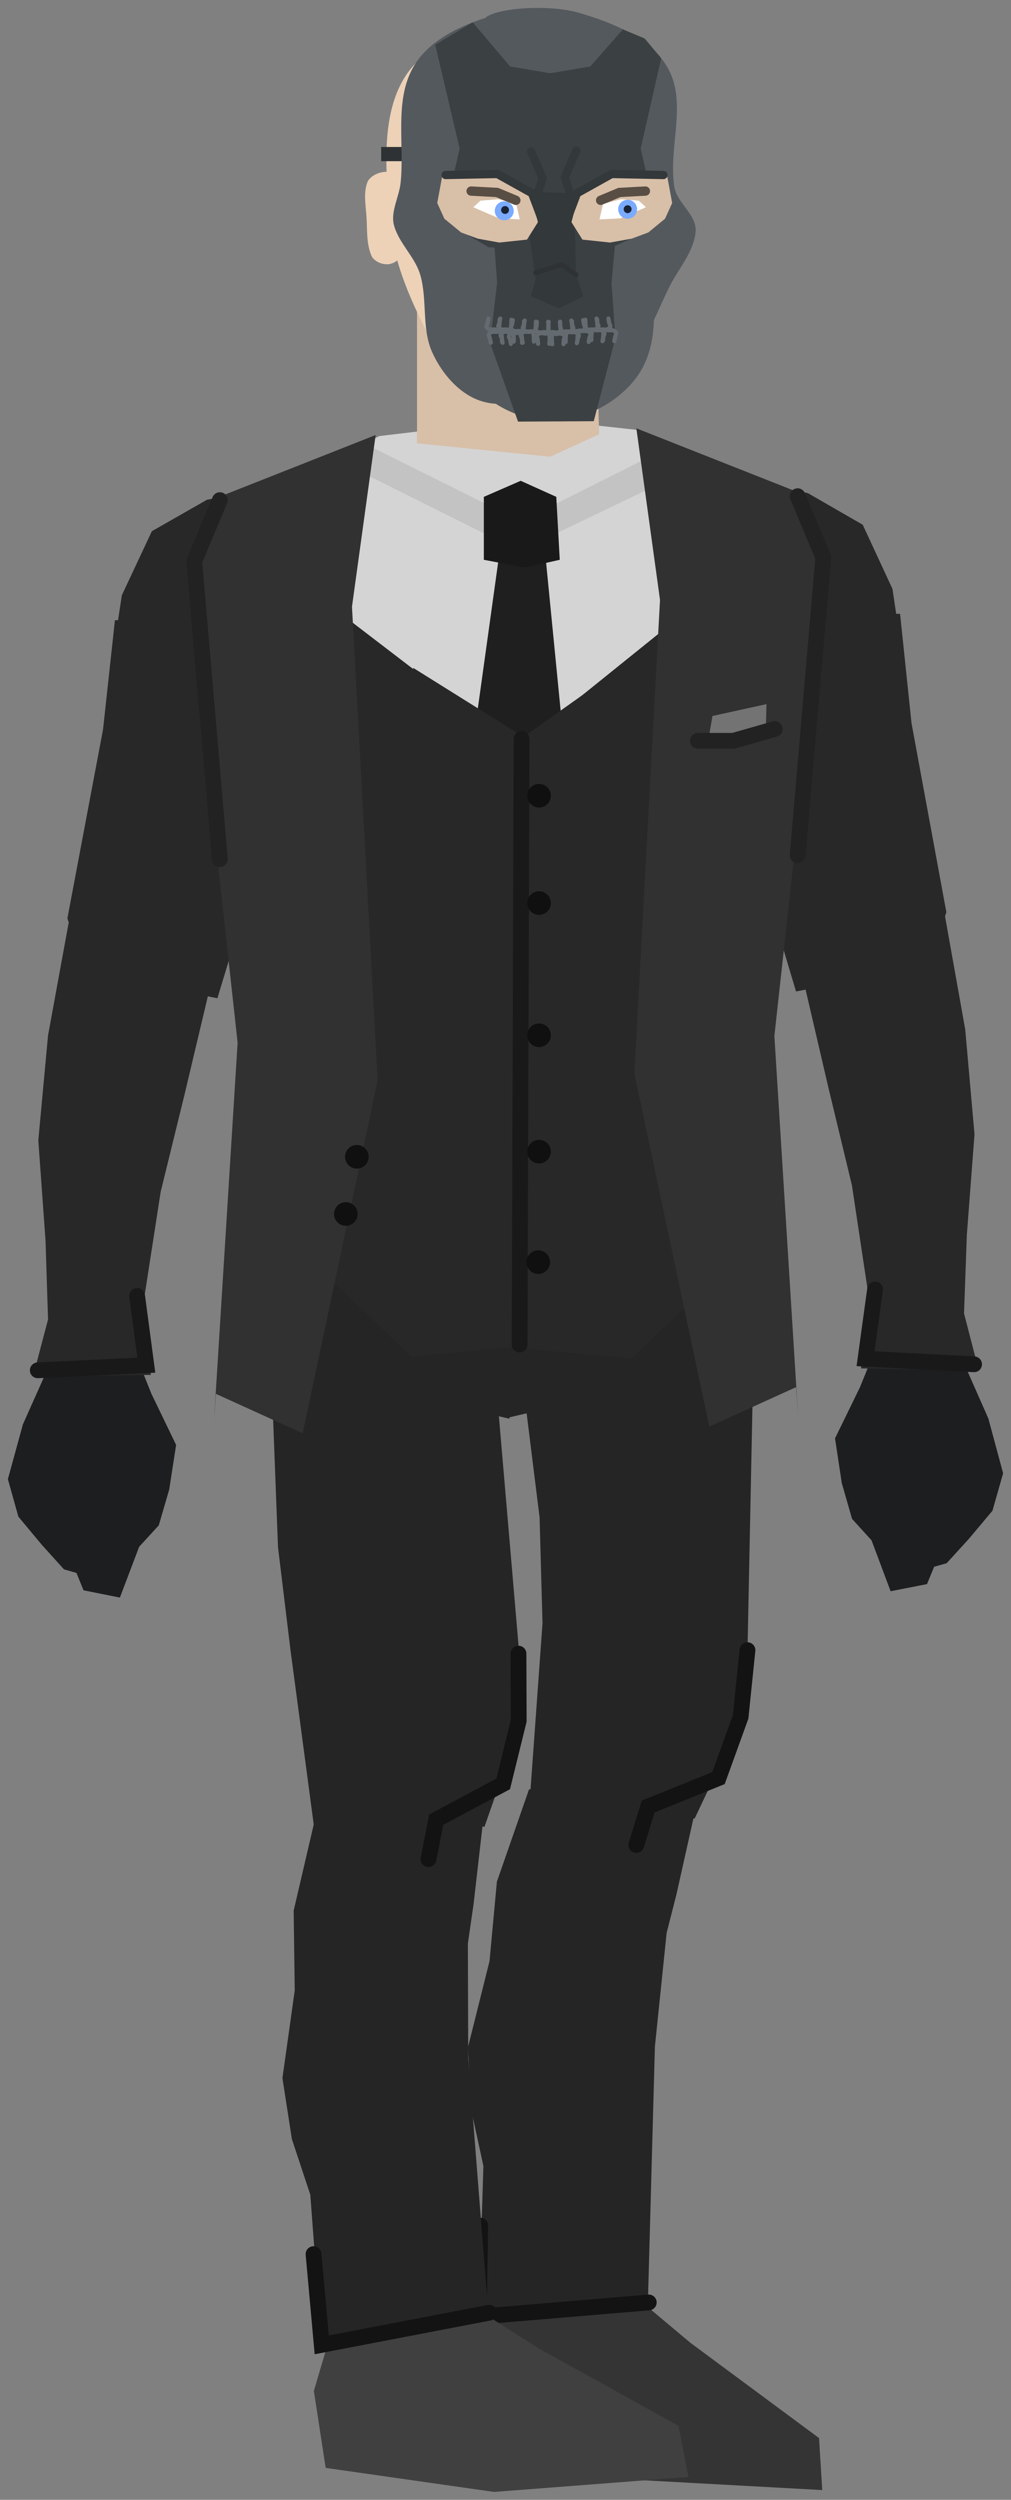 <svg xmlns="http://www.w3.org/2000/svg" xmlns:xlink="http://www.w3.org/1999/xlink" version="1.1" width="128.172" height="316.768" viewBox="0.926 -1.025 128.172 316.768">
  <rect x="0.926" y="-1.025" width="128.172" height="316.768" fill="#808080" stroke="none"/>
  <!-- Exported by Scratch - http://scratch.mit.edu/ -->
  <g id="ID0.7085462282411754">
    <g id="ID0.5880346246995032">
      <path id="ID0.6829322893172503" fill="#1D1E1F" stroke="none" stroke-linecap="round" d="M 6.673 173.098 L 17.741 169.649 L 20.125 175.595 L 23.253 182.07 L 22.378 187.718 L 21.054 192.263 L 18.568 194.976 L 16.125 201.414 L 11.517 200.493 L 10.619 198.289 L 9.036 197.837 L 6.215 194.715 L 3.255 191.158 L 1.926 186.408 L 3.826 179.473 L 6.673 173.098 Z " stroke-width="0.816"/>
      <g id="ID0.9434720128774643">
        <path id="ID0.6507829907350242" fill="#282828" stroke="none" stroke-linecap="round" d="M 11.05 108.143 L 28.247 121.135 L 24.321 137.67 L 21.294 150.007 L 18.825 165.942 L 20.056 173.197 L 5.111 173.401 L 7.016 166.178 L 6.7 156.214 L 5.783 143.473 L 7.014 130.196 L 11.05 108.143 Z " stroke-width="0.816"/>
        <path id="ID0.9892375003546476" fill="none" stroke="#191919" stroke-width="2" stroke-linecap="round" d="M 5.715 172.616 L 19.477 171.965 L 18.308 163.183 "/>
      </g>
    </g>
    <path id="ID0.7729651997797191" fill="#282828" stroke="none" stroke-linecap="round" d="M 15.496 77.568 L 39.266 77.053 L 36.599 97.236 L 32.564 107.815 L 31.059 116.983 L 28.487 125.469 L 11.712 122.137 L 9.469 115.346 L 13.99 91.402 L 15.496 77.568 Z " stroke-width="0.959"/>
    <path id="ID0.4757494777441025" fill="#282828" stroke="none" stroke-linecap="round" d="M 27.169 62.3 L 36.098 60.697 L 52.178 66.565 L 42.197 91.478 L 31.261 95.821 L 26.552 96.608 L 23.397 94.031 L 20.645 90.882 L 14.938 87.911 L 15.148 82.438 L 16.373 74.403 L 20.179 66.287 L 27.169 62.3 Z " stroke-width="0.483"/>
  </g>
  <g id="ID0.7085462282411754">
    <g id="ID0.5880346246995032">
      <path id="ID0.6829322893172503" fill="#1D1E1F" stroke="none" stroke-linecap="round" d="M 123.406 172.333 L 112.353 168.838 L 109.944 174.774 L 106.789 181.235 L 107.64 186.886 L 108.945 191.438 L 111.419 194.161 L 113.835 200.609 L 118.447 199.708 L 119.354 197.507 L 120.939 197.062 L 123.773 193.952 L 126.748 190.407 L 128.098 185.663 L 126.226 178.72 L 123.406 172.333 Z " stroke-width="0.816"/>
      <g id="ID0.9434720128774643">
        <path id="ID0.6507829907350242" fill="#282828" stroke="none" stroke-linecap="round" d="M 119.353 107.357 L 102.102 120.276 L 105.957 136.828 L 108.932 149.178 L 111.334 165.123 L 110.073 172.373 L 125.016 172.64 L 123.143 165.409 L 123.5 155.447 L 124.471 142.709 L 123.296 129.428 L 119.353 107.357 Z " stroke-width="0.816"/>
        <path id="ID0.9892375003546476" fill="none" stroke="#191919" stroke-width="2" stroke-linecap="round" d="M 124.416 171.852 L 110.657 171.144 L 111.864 162.366 "/>
      </g>
    </g>
    <path id="ID0.7729651997797191" fill="#282828" stroke="none" stroke-linecap="round" d="M 115.036 76.764 L 91.268 76.148 L 93.85 96.343 L 97.84 106.939 L 99.307 116.113 L 101.844 124.61 L 118.632 121.348 L 120.904 114.567 L 116.484 90.604 L 115.036 76.764 Z " stroke-width="0.959"/>
    <path id="ID0.4757494777441025" fill="#282828" stroke="none" stroke-linecap="round" d="M 103.328 61.452 L 94.406 59.812 L 78.302 65.612 L 88.177 90.567 L 99.094 94.956 L 103.8 95.763 L 106.966 93.199 L 109.731 90.061 L 115.451 87.115 L 115.263 81.641 L 114.072 73.601 L 110.3 65.469 L 103.328 61.452 Z " stroke-width="0.483"/>
  </g>
  <g id="ID0.6660797297954559">
    <path id="ID0.5368814701214433" fill="#343434" stroke="none" stroke-linecap="round" d="M 59.515 297.477 L 63.285 288.988 L 68.696 280.248 L 78.021 287.095 L 88.448 295.842 L 104.761 307.915 L 105.168 314.507 L 80.48 313.155 L 59.721 307.336 L 59.515 297.477 Z " stroke-width="0.77"/>
    <g id="ID0.5077062323689461">
      <path id="ID0.05466862628236413" fill="#252525" stroke="none" stroke-linecap="round" d="M 67.993 225.716 L 89.917 224.571 L 86.69 239 L 85.439 243.911 L 83.952 258.319 L 83.041 291.651 L 61.625 292.236 L 62.211 273.449 L 60.634 266.183 L 60.26 258.376 L 62.985 247.49 L 63.921 237.417 L 67.993 225.716 Z " stroke-width="0.6"/>
      <path id="ID0.5319394422695041" fill="none" stroke="#131313" stroke-width="2" stroke-linecap="round" d="M 83.175 290.732 L 61.627 292.539 L 61.808 280.997 "/>
    </g>
    <g id="ID0.8820344842970371">
      <path id="ID0.3809091211296618" fill="#252525" stroke="none" stroke-linecap="round" d="M 64.359 151.282 L 97.903 135.11 L 96.682 159.34 L 95.695 207.97 L 94.116 218.616 L 88.982 229.431 L 81.154 226.431 L 68.137 226.391 L 69.704 204.676 L 69.334 191.265 L 64.359 151.282 Z " stroke-width="0.731"/>
      <path id="ID0.9495224836282432" fill="none" stroke="#131313" stroke-width="2" stroke-linecap="round" d="M 95.689 208.078 L 94.82 216.534 L 92.013 224.288 L 83.097 227.895 L 81.592 232.767 "/>
    </g>
  </g>
  <g id="ID0.18228224432095885">
    <path id="ID0.5368814701214433" fill="#404040" stroke="none" stroke-linecap="round" d="M 40.717 301.949 L 43.342 293.039 L 47.56 283.665 L 57.703 289.231 L 69.186 296.535 L 86.942 306.365 L 88.209 312.846 L 63.557 314.743 L 42.214 311.696 L 40.717 301.949 Z " stroke-width="0.77"/>
    <g id="ID0.5077062323689461">
      <path id="ID0.05466862628236413" fill="#252525" stroke="none" stroke-linecap="round" d="M 40.97 229.009 L 62.65 225.553 L 60.966 240.242 L 60.241 245.258 L 60.286 259.742 L 62.903 292.984 L 41.669 295.829 L 40.266 277.085 L 37.929 270.027 L 36.732 262.303 L 38.292 251.19 L 38.157 241.075 L 40.97 229.009 Z " stroke-width="0.6"/>
      <path id="ID0.5319394422695041" fill="none" stroke="#131313" stroke-width="2" stroke-linecap="round" d="M 62.951 292.032 L 41.715 296.107 L 40.675 284.61 "/>
    </g>
    <g id="ID0.8820344842970371">
      <path id="ID0.3809091211296618" fill="#252525" stroke="none" stroke-linecap="round" d="M 34.549 152.558 L 61.24 135.736 L 62.588 159.959 L 66.746 208.421 L 66.301 219.175 L 62.34 230.472 L 54.239 228.316 L 40.812 231.016 L 37.749 208.03 L 36.17 195.036 L 34.549 152.558 Z " stroke-width="0.731"/>
      <path id="ID0.9495224836282432" fill="none" stroke="#131313" stroke-width="2" stroke-linecap="round" d="M 66.658 208.519 L 66.688 217.019 L 64.716 225.026 L 56.232 229.555 L 55.249 234.559 "/>
    </g>
  </g>
  <g id="ID0.8990198895335197">
    <path id="ID0.17576928716152906" fill="#DBDBDB" stroke="none" d="M 67.55 56.6 L 67.3 56.6 L 67.3 56.6 L 67.55 56.6 L 67.55 56.6 Z " stroke-width="1"/>
    <path id="ID0.4270821204409003" fill="#252525" stroke="none" stroke-linecap="round" d="M 65.39 178.601 L 65.136 65.845 L 82.491 68.325 L 89.305 72.752 L 92.077 76.858 L 98.862 88.429 L 97.93 98.887 L 96.864 104.341 L 98.387 111.278 L 98.749 116.763 L 96.464 123.621 L 94.737 128.824 L 93.354 138.082 L 94.398 160.011 L 89.087 168.116 L 84.174 174.229 L 65.39 178.601 Z " stroke-width="0.476"/>
    <path id="ID0.4270821204409003" fill="#252525" stroke="none" stroke-linecap="round" d="M 65.51 178.751 L 65.764 65.995 L 48.409 68.475 L 41.595 72.902 L 38.823 77.008 L 32.038 88.579 L 32.97 99.037 L 34.036 104.491 L 32.513 111.428 L 32.151 116.913 L 34.436 123.771 L 36.163 128.974 L 37.546 138.232 L 36.502 160.161 L 41.813 168.266 L 46.726 174.379 L 65.51 178.751 Z " stroke-width="0.476"/>
    <path id="ID0.5114514343440533" fill="#282828" stroke="none" d="M 39.233 67.178 L 92.233 67.178 L 92.233 155.428 L 39.233 155.428 L 39.233 67.178 Z " stroke-width="1.007"/>
    <path id="ID0.9286923445761204" fill="#D4D4D4" stroke="none" stroke-linecap="round" d="M 55.387 53.472 L 72.671 34.736 L 65.552 53.615 L 66.814 94.087 L 28.866 65.043 L 49.006 54.234 L 55.387 53.472 Z " stroke-width="0.476"/>
    <path id="ID0.9286923445761204" fill="#D4D4D4" stroke="none" stroke-linecap="round" d="M 71.764 52.365 L 57.979 34.986 L 65.098 53.865 L 66.312 93.861 L 101.784 65.293 L 82.001 53.484 L 71.764 52.365 Z " stroke-width="0.476"/>
    <path id="ID0.39874776685610414" fill="#C3C3C3" stroke="none" stroke-linecap="round" d="M 47.098 55.164 L 66.967 65.035 L 84.835 56.074 L 88.839 58.212 L 66.772 68.81 L 43.339 57.12 L 47.098 55.164 Z " stroke-width="0.944"/>
    <path id="ID0.13444371055811644" fill="#1F1F1F" stroke="none" stroke-linecap="round" d="M 64.55 66.85 L 69.8 66.6 L 72.6 95.1 L 60.55 95.6 L 64.55 66.85 Z " stroke-width="1"/>
    <path id="ID0.751046194229275" fill="#191919" stroke="none" stroke-linecap="round" d="M 62.265 61.935 L 66.94 59.9 L 71.45 61.935 L 71.89 69.91 L 67.49 70.9 L 62.265 69.91 L 62.265 61.935 Z " stroke-width="1.1"/>
    <path id="ID0.7854711129330099" fill="#282828" stroke="none" stroke-linecap="round" d="M 53.3 83.6 L 67.3 92.35 L 81.05 82.6 L 79.05 100.1 L 55.8 100.1 L 53.3 83.6 Z " stroke-width="1"/>
    <path id="ID0.562834897544235" fill="#282828" stroke="none" stroke-linecap="round" d="M 36.55 155.1 L 66.8 149.35 L 66.8 169.6 L 53.05 170.85 L 36.55 155.1 Z " stroke-width="1"/>
    <path id="ID0.562834897544235" fill="#282828" stroke="none" stroke-linecap="round" d="M 97.5 155.35 L 67.25 149.6 L 67.25 169.85 L 81 171.1 L 97.5 155.35 Z " stroke-width="1"/>
    <path id="ID0.6824178956449032" fill="none" stroke="#191919" stroke-width="2" stroke-linecap="round" d="M 67.05 92.6 L 66.8 169.35 "/>
    <path id="ID0.4144489667378366" fill="#313131" stroke="none" stroke-linecap="round" d="M 28.3 62.1 L 48.55 54.1 L 45.55 75.85 L 48.8 135.85 L 39.3 180.6 L 28.3 175.6 L 28.05 179.1 L 31.05 131.1 L 26.3 87.85 L 25.3 71.6 L 28.3 62.1 Z " stroke-width="1"/>
    <path id="ID0.5234400681219995" fill="#101010" stroke="none" d="M 69.266 98.312 C 69.679 98.312 70.053 98.48 70.324 98.751 C 70.595 99.022 70.763 99.396 70.763 99.809 C 70.763 100.221 70.595 100.596 70.324 100.867 C 70.053 101.137 69.679 101.305 69.266 101.305 C 68.854 101.305 68.479 101.137 68.209 100.867 C 67.938 100.596 67.77 100.221 67.77 99.809 C 67.77 99.396 67.938 99.022 68.209 98.751 C 68.479 98.48 68.854 98.312 69.266 98.312 Z " stroke-width="0.63"/>
    <path id="ID0.5234400681219995" fill="#101010" stroke="none" d="M 69.266 111.912 C 69.679 111.912 70.053 112.08 70.324 112.351 C 70.595 112.622 70.763 112.996 70.763 113.409 C 70.763 113.821 70.595 114.196 70.324 114.466 C 70.053 114.737 69.679 114.905 69.266 114.905 C 68.854 114.905 68.479 114.737 68.209 114.466 C 67.938 114.196 67.77 113.821 67.77 113.409 C 67.77 112.996 67.938 112.622 68.209 112.351 C 68.479 112.08 68.854 111.912 69.266 111.912 Z " stroke-width="0.63"/>
    <path id="ID0.5234400681219995" fill="#101010" stroke="none" d="M 69.266 143.412 C 69.679 143.412 70.053 143.58 70.324 143.851 C 70.595 144.122 70.763 144.496 70.763 144.909 C 70.763 145.321 70.595 145.696 70.324 145.966 C 70.053 146.237 69.679 146.405 69.266 146.405 C 68.854 146.405 68.479 146.237 68.209 145.966 C 67.938 145.696 67.77 145.321 67.77 144.909 C 67.77 144.496 67.938 144.122 68.209 143.851 C 68.479 143.58 68.854 143.412 69.266 143.412 Z " stroke-width="0.63"/>
    <path id="ID0.5234400681219995" fill="#101010" stroke="none" d="M 69.266 128.662 C 69.679 128.662 70.053 128.83 70.324 129.101 C 70.595 129.372 70.763 129.746 70.763 130.159 C 70.763 130.571 70.595 130.946 70.324 131.216 C 70.053 131.487 69.679 131.655 69.266 131.655 C 68.854 131.655 68.479 131.487 68.209 131.216 C 67.938 130.946 67.77 130.571 67.77 130.159 C 67.77 129.746 67.938 129.372 68.209 129.101 C 68.479 128.83 68.854 128.662 69.266 128.662 Z " stroke-width="0.63"/>
    <path id="ID0.5234400681219995" fill="#101010" stroke="none" d="M 69.166 157.412 C 69.579 157.412 69.953 157.58 70.224 157.851 C 70.495 158.122 70.662 158.496 70.662 158.909 C 70.662 159.321 70.495 159.696 70.224 159.966 C 69.953 160.237 69.579 160.405 69.166 160.405 C 68.754 160.405 68.379 160.237 68.109 159.966 C 67.838 159.696 67.67 159.321 67.67 158.909 C 67.67 158.496 67.838 158.122 68.109 157.851 C 68.379 157.58 68.754 157.412 69.166 157.412 Z " stroke-width="0.63"/>
    <path id="ID0.4144489667378366" fill="#313131" stroke="none" stroke-linecap="round" d="M 101.85 61.25 L 81.6 53.25 L 84.6 75 L 81.35 135 L 90.85 179.75 L 101.85 174.75 L 102.1 178.25 L 99.1 130.25 L 103.85 87 L 104.85 70.75 L 101.85 61.25 Z " stroke-width="1"/>
    <path id="ID0.8752945330925286" fill="none" stroke="#222222" stroke-width="2" stroke-linecap="round" d="M 28.8 62.35 L 25.55 70.1 L 28.8 107.85 "/>
    <path id="ID0.8752945330925286" fill="none" stroke="#222222" stroke-width="2" stroke-linecap="round" d="M 102.05 61.85 L 105.3 69.6 L 102.05 107.35 "/>
    <path id="ID0.5234400681219995" fill="#101010" stroke="none" d="M 46.166 144.062 C 46.579 144.062 46.953 144.23 47.224 144.501 C 47.495 144.772 47.663 145.146 47.663 145.559 C 47.663 145.971 47.495 146.346 47.224 146.617 C 46.953 146.887 46.579 147.055 46.166 147.055 C 45.754 147.055 45.379 146.887 45.108 146.617 C 44.838 146.346 44.67 145.971 44.67 145.559 C 44.67 145.146 44.838 144.772 45.108 144.501 C 45.379 144.23 45.754 144.062 46.166 144.062 Z " stroke-width="0.63"/>
    <path id="ID0.5234400681219995" fill="#101010" stroke="none" d="M 44.766 151.312 C 45.179 151.312 45.553 151.48 45.824 151.751 C 46.095 152.022 46.263 152.396 46.263 152.809 C 46.263 153.221 46.095 153.596 45.824 153.867 C 45.553 154.137 45.179 154.305 44.766 154.305 C 44.354 154.305 43.979 154.137 43.709 153.867 C 43.438 153.596 43.27 153.221 43.27 152.809 C 43.27 152.396 43.438 152.022 43.709 151.751 C 43.979 151.48 44.354 151.312 44.766 151.312 Z " stroke-width="0.63"/>
    <g id="ID0.20783481979742646">
      <path id="ID0.5848579816520214" fill="#737373" stroke="none" stroke-linecap="round" d="M 91.25 89.7 L 98.1 88.2 L 98 92.1 L 90.75 92.6 L 91.25 89.7 Z " stroke-width="1"/>
      <path id="ID0.13105127029120922" fill="none" stroke="#222222" stroke-width="2" stroke-linecap="round" d="M 89.4 92.85 L 93.9 92.85 L 99.15 91.35 "/>
    </g>
  </g>
  <path id="ID0.46110434643924236" fill="#D8BFA7" stroke="none" stroke-linecap="round" d="M 53.795 35.05 L 76.409 35.05 L 76.877 54 L 70.683 56.85 L 53.795 55.15 L 53.795 35.05 Z " stroke-width="1.088"/>
  <path id="ID0.8999492498114705" fill="#EDD2B8" stroke="none" stroke-linecap="round" d="M 72.473 3.262 C 76.877 3.741 81.609 6.452 83.742 10.335 C 86.174 14.768 84.298 20.359 84.526 25.362 C 84.635 27.102 84.865 28.92 84.425 30.671 C 83.918 33.827 82.731 36.837 81.732 39.968 C 81.06 42.079 80.869 44.416 79.7 46.319 C 78.384 48.571 77.042 51.705 74.442 52.161 C 70.588 52.836 66.511 50.995 63.062 49.24 C 60.228 47.797 57.575 45.586 56 42.813 C 53.181 37.668 50.62 32.008 50.234 26.124 C 49.807 19.601 49.036 11.535 53.79 6.819 C 58.042 2.277 65.926 2.553 72.473 3.262 Z " stroke-width="0.508"/>
  <path id="ID0.8194515448994935" fill="#EDD2B8" stroke="none" stroke-linecap="round" d="M 50.2 20.75 C 51.054 20.837 51.672 21.406 52.179 22.465 C 52.686 23.524 53 24.986 53 26.6 C 53 28.214 52.686 29.676 52.179 30.735 C 51.672 31.794 51.053 32.336 50.2 32.45 C 49.417 32.553 48.411 32.124 48.05 31.45 C 47.371 29.952 47.491 28.175 47.4 26.6 C 47.31 25.052 46.95 23.35 47.55 21.95 C 48.029 21.096 49.305 20.659 50.2 20.75 Z " stroke-width="1"/>
  <path id="ID0.5768358684144914" fill="#2E3234" stroke="none" d="M 49.25 17.6 L 55.25 17.6 L 55.25 19.4 L 49.25 19.4 L 49.25 17.6 Z " stroke-width="1"/>
  <path id="ID0.3245162623934448" fill="#54595E" stroke="none" stroke-linecap="round" d="M 70.75 4.3 C 74.006 4.3 76.956 6.928 79.092 11.173 C 81.228 15.418 81.985 22.139 82.55 27.75 C 83.127 33.479 85.029 39.717 82.7 44.95 C 80.905 48.982 75.959 52.053 71.45 52.3 C 67.192 52.537 62.053 50.067 60.05 46.2 C 57.22 40.735 58.536 33.951 58.95 27.75 C 59.326 22.124 60.272 15.418 62.408 11.173 C 64.544 6.928 67.494 4.3 70.75 4.3 Z " stroke-width="1"/>
  <path id="ID0.8999492498114705" fill="#54595E" stroke="none" stroke-linecap="round" d="M 74.373 0.612 C 78.624 1.86 83.509 3.802 85.642 7.685 C 88.075 12.118 85.603 17.769 86.427 22.712 C 86.752 24.664 89.227 26.172 89.119 28.25 C 88.937 30.922 86.826 33.122 85.639 35.616 C 84.348 38.324 83.212 41.185 81.6 43.669 C 80.176 45.864 78.695 48.366 76.342 49.511 C 74.53 50.391 71.916 50.638 70.347 49.409 C 69.099 48.433 70.242 46.216 69.865 44.659 C 69.536 42.738 68.241 41.005 68.239 39.02 C 68.235 33.496 70.1 28.06 70.118 22.534 C 70.138 16.458 70.473 10.211 68.493 4.524 C 67.735 2.349 61.519 1.777 62.599 1.121 C 64.273 -0.055 70.607 -0.493 74.373 0.612 Z " stroke-width="0.508"/>
  <path id="ID0.8999492498114705" fill="#54595E" stroke="none" stroke-linecap="round" d="M 63.092 1.046 C 59.309 2.177 55.095 4.147 53.211 7.676 C 50.915 11.948 52.225 17.35 51.712 22.155 C 51.522 23.919 50.459 25.73 50.848 27.413 C 51.419 29.741 53.532 31.493 54.201 33.789 C 55.123 36.951 54.368 40.584 55.7 43.569 C 56.767 45.958 58.605 48.266 60.958 49.411 C 62.77 50.291 65.384 50.538 66.953 49.309 C 68.201 48.333 67.058 46.116 67.436 44.559 C 67.764 42.638 69.059 40.905 69.061 38.92 C 69.065 33.396 67.2 27.96 67.181 22.434 C 67.162 16.358 67.286 10.249 68.807 4.424 C 69.217 2.858 73.903 2.153 72.948 1.554 C 71.057 0.378 66.242 0.027 63.092 1.046 Z " stroke-width="0.508"/>
  <path id="ID0.45774566335603595" fill="#54595E" stroke="none" stroke-linecap="round" d="M 71.175 36.2 C 73.279 36.2 74.819 37.464 76.565 38.266 C 78.157 38.998 81.162 39.136 81.15 40.95 C 81.162 43.782 78.677 46.226 76.565 48.234 C 75.172 49.558 73.279 50.3 71.175 50.3 C 69.071 50.3 67.268 49.457 65.785 48.234 C 63.733 46.543 61.105 44.552 61.15 41.95 C 61.105 39.958 64.029 39.241 65.785 38.266 C 67.465 37.332 69.071 36.2 71.175 36.2 Z " stroke-width="1"/>
  <path id="ID0.6934182443656027" fill="#54595E" stroke="none" stroke-linecap="round" d="M 56.95 30.6 L 70.2 34.7 L 84.3 30.2 L 81.3 36.95 L 80.8 41.45 L 60.95 42.1 L 59.8 35.95 L 56.95 30.6 Z " stroke-width="1"/>
  <path id="ID0.6236958587542176" fill="#3B4043" stroke="none" stroke-linecap="round" d="M 63.4 27.3 L 79.15 27.25 L 78.45 34.85 L 78.95 41.8 L 76.2 52.35 L 66.6 52.4 L 63.05 42.4 L 63.95 34.8 L 63.4 27.3 Z " stroke-width="1"/>
  <path id="ID0.6043254472315311" fill="#3B4043" stroke="none" stroke-linecap="round" d="M 56.1 4.65 L 60.85 1.8 L 65.6 7.4 L 72.1 8.5 L 70.85 27.8 L 68.2 30.65 L 62.85 30.3 L 59.3 28.2 L 57.7 24.3 L 59.2 17.8 L 56.1 4.65 Z " stroke-width="1"/>
  <path id="ID0.6043254472315311" fill="#3B4043" stroke="none" stroke-linecap="round" d="M 84.75 6.35 L 82.65 3.85 L 79.9 2.7 L 75.75 7.4 L 69.25 8.5 L 70.5 27.8 L 73.15 30.65 L 78.5 30.3 L 83 28.3 L 83.65 24.3 L 82.15 17.8 L 84.75 6.35 Z " stroke-width="1"/>
  <path id="ID0.9914007503539324" fill="#33383A" stroke="none" d="M 68.9 34.95 L 67.25 23.2 L 73.7 23.5 L 74 34.9 L 68.9 34.95 Z " stroke-width="1"/>
  <path id="ID0.28340246016159654" fill="#D8BFA7" stroke="none" stroke-linecap="round" d="M 56.982 21.341 L 63.802 21.434 L 68.245 23.706 L 69.123 27.128 L 67.736 29.337 L 64.227 29.71 L 61.482 29.212 L 59.387 28.434 L 57.265 26.692 L 56.359 24.701 L 56.982 21.341 Z " stroke-width="0.595"/>
  <path id="ID0.28340246016159654" fill="#D8BFA7" stroke="none" stroke-linecap="round" d="M 85.518 21.341 L 78.698 21.434 L 74.255 23.706 L 73.377 27.128 L 74.764 29.337 L 78.273 29.71 L 81.018 29.212 L 83.113 28.434 L 85.235 26.692 L 86.141 24.701 L 85.518 21.341 Z " stroke-width="0.595"/>
  <path id="ID0.17377300979569554" fill="#FFFFFF" stroke="none" stroke-linecap="round" d="M 60.925 25.236 L 61.832 24.405 L 64.119 24.221 L 66.372 24.827 L 66.824 26.778 L 64.187 26.646 L 60.925 25.236 Z " stroke-width="1"/>
  <path id="ID0.17377300979569554" fill="#FFFFFF" stroke="none" stroke-linecap="round" d="M 82.825 25.236 L 81.918 24.405 L 79.631 24.221 L 77.378 24.827 L 76.926 26.778 L 79.563 26.646 L 82.825 25.236 Z " stroke-width="1"/>
  <path id="ID0.44800941413268447" fill="none" stroke="#33383A" stroke-width="1.05" stroke-linecap="round" d="M 69.999 27.77 L 68.371 23.463 L 63.986 21.021 L 57.421 21.152 "/>
  <path id="ID0.12448931112885475" fill="#33383A" stroke="none" stroke-linecap="round" d="M 69.1 33.3 L 73.9 33.4 L 74.85 36.55 L 71.75 38.05 L 68.25 36.5 L 69.1 33.3 Z " stroke-width="1"/>
  <path id="ID0.44800941413268447" fill="none" stroke="#33383A" stroke-width="1.05" stroke-linecap="round" d="M 68.91 24.11 L 69.712 21.542 L 68.267 18.177 "/>
  <path id="ID0.44800941413268447" fill="none" stroke="#33383A" stroke-width="1.05" stroke-linecap="round" d="M 73.34 24.01 L 72.538 21.442 L 73.983 18.077 "/>
  <g id="ID0.32985211815685034">
    <g id="ID0.08651347272098064">
      <g id="ID0.07771636918187141">
        <path id="ID0.7001032647676766" fill="none" stroke="#646B70" stroke-width="0.524" stroke-linecap="round" d="M 62.843 39.343 C 62.843 39.343 62.778 39.711 62.738 39.893 C 62.7 40.064 62.544 40.24 62.607 40.404 C 62.672 40.573 62.88 40.662 63.052 40.718 C 63.218 40.772 63.402 40.716 63.576 40.718 C 63.751 40.72 64.016 40.884 64.1 40.731 C 64.302 40.366 64.257 39.487 64.257 39.487 "/>
        <path id="ID0.7001032647676766" fill="none" stroke="#646B70" stroke-width="0.524" stroke-linecap="round" d="M 64.343 39.343 C 64.343 39.343 64.278 39.711 64.238 39.893 C 64.2 40.064 64.044 40.24 64.107 40.404 C 64.172 40.573 64.38 40.662 64.552 40.718 C 64.718 40.772 64.902 40.716 65.076 40.718 C 65.251 40.72 65.516 40.884 65.6 40.731 C 65.802 40.366 65.757 39.487 65.757 39.487 "/>
      </g>
      <g id="ID0.07771636918187141">
        <path id="ID0.7001032647676766" fill="none" stroke="#646B70" stroke-width="0.524" stroke-linecap="round" d="M 65.943 39.543 C 65.943 39.543 65.878 39.911 65.838 40.093 C 65.8 40.264 65.644 40.44 65.707 40.604 C 65.772 40.773 65.98 40.862 66.152 40.918 C 66.318 40.971 66.502 40.916 66.676 40.918 C 66.851 40.92 67.116 41.084 67.2 40.931 C 67.402 40.566 67.357 39.687 67.357 39.687 "/>
        <path id="ID0.7001032647676766" fill="none" stroke="#646B70" stroke-width="0.524" stroke-linecap="round" d="M 67.443 39.593 C 67.443 39.593 67.378 39.961 67.338 40.143 C 67.3 40.314 67.144 40.49 67.207 40.654 C 67.272 40.823 67.48 40.912 67.652 40.968 C 67.818 41.022 68.002 40.966 68.176 40.968 C 68.351 40.97 68.616 41.134 68.7 40.981 C 68.902 40.616 68.857 39.737 68.857 39.737 "/>
      </g>
      <path id="ID0.7001032647676766" fill="none" stroke="#646B70" stroke-width="0.524" stroke-linecap="round" d="M 68.991 39.763 C 68.991 39.763 68.965 40.135 68.944 40.321 C 68.924 40.495 68.788 40.686 68.868 40.842 C 68.95 41.004 69.166 41.071 69.343 41.108 C 69.514 41.144 69.691 41.069 69.864 41.053 C 70.038 41.037 70.319 41.172 70.386 41.011 C 70.549 40.627 70.412 39.758 70.412 39.758 "/>
    </g>
    <g id="ID0.08651347272098064">
      <g id="ID0.07771636918187141">
        <path id="ID0.7001032647676766" fill="none" stroke="#646B70" stroke-width="0.524" stroke-linecap="round" d="M 78.057 39.343 C 78.057 39.343 78.122 39.711 78.162 39.893 C 78.2 40.064 78.356 40.24 78.293 40.404 C 78.228 40.573 78.02 40.662 77.848 40.718 C 77.682 40.772 77.498 40.716 77.324 40.718 C 77.149 40.72 76.884 40.884 76.8 40.731 C 76.598 40.366 76.643 39.487 76.643 39.487 "/>
        <path id="ID0.7001032647676766" fill="none" stroke="#646B70" stroke-width="0.524" stroke-linecap="round" d="M 76.557 39.343 C 76.557 39.343 76.622 39.711 76.662 39.893 C 76.7 40.064 76.856 40.24 76.793 40.404 C 76.728 40.573 76.52 40.662 76.348 40.718 C 76.182 40.772 75.998 40.716 75.824 40.718 C 75.649 40.72 75.384 40.884 75.3 40.731 C 75.098 40.366 75.143 39.487 75.143 39.487 "/>
      </g>
      <g id="ID0.07771636918187141">
        <path id="ID0.7001032647676766" fill="none" stroke="#646B70" stroke-width="0.524" stroke-linecap="round" d="M 74.857 39.543 C 74.857 39.543 74.922 39.911 74.962 40.093 C 75 40.264 75.156 40.44 75.093 40.604 C 75.028 40.773 74.82 40.862 74.648 40.918 C 74.482 40.971 74.298 40.916 74.124 40.918 C 73.949 40.92 73.684 41.084 73.6 40.931 C 73.398 40.566 73.443 39.687 73.443 39.687 "/>
        <path id="ID0.7001032647676766" fill="none" stroke="#646B70" stroke-width="0.524" stroke-linecap="round" d="M 73.357 39.593 C 73.357 39.593 73.422 39.961 73.462 40.143 C 73.5 40.314 73.656 40.49 73.593 40.654 C 73.528 40.823 73.32 40.912 73.148 40.968 C 72.982 41.022 72.798 40.966 72.624 40.968 C 72.449 40.97 72.184 41.134 72.1 40.981 C 71.898 40.616 71.943 39.737 71.943 39.737 "/>
      </g>
      <path id="ID0.7001032647676766" fill="none" stroke="#646B70" stroke-width="0.524" stroke-linecap="round" d="M 71.909 39.763 C 71.909 39.763 71.935 40.135 71.956 40.321 C 71.976 40.495 72.112 40.686 72.032 40.842 C 71.95 41.004 71.734 41.071 71.557 41.108 C 71.386 41.144 71.21 41.069 71.036 41.053 C 70.862 41.037 70.581 41.172 70.513 41.011 C 70.351 40.627 70.488 39.758 70.488 39.758 "/>
    </g>
  </g>
  <path id="ID0.7001032647676766" fill="none" stroke="#646B70" stroke-width="0.524" stroke-linecap="round" d="M 63.143 42.407 C 63.143 42.407 63.078 42.039 63.038 41.857 C 63 41.686 62.845 41.51 62.907 41.346 C 62.972 41.177 63.18 41.088 63.352 41.032 C 63.518 40.978 63.702 41.034 63.876 41.032 C 64.051 41.03 64.316 40.866 64.4 41.019 C 64.602 41.384 64.557 42.263 64.557 42.263 "/>
  <path id="ID0.7001032647676766" fill="none" stroke="#646B70" stroke-width="0.524" stroke-linecap="round" d="M 64.643 42.407 C 64.643 42.407 64.578 42.039 64.538 41.857 C 64.5 41.686 64.345 41.51 64.407 41.346 C 64.472 41.177 64.68 41.088 64.852 41.032 C 65.018 40.978 65.202 41.034 65.376 41.032 C 65.551 41.03 65.816 40.866 65.9 41.019 C 66.102 41.384 66.057 42.263 66.057 42.263 "/>
  <g id="ID0.07771636918187141">
    <path id="ID0.7001032647676766" fill="none" stroke="#646B70" stroke-width="0.524" stroke-linecap="round" d="M 65.693 42.557 C 65.693 42.557 65.628 42.189 65.588 42.007 C 65.55 41.836 65.395 41.66 65.457 41.496 C 65.522 41.327 65.73 41.238 65.902 41.182 C 66.068 41.129 66.252 41.184 66.426 41.182 C 66.601 41.18 66.866 41.016 66.95 41.169 C 67.152 41.534 67.107 42.413 67.107 42.413 "/>
    <path id="ID0.7001032647676766" fill="none" stroke="#646B70" stroke-width="0.524" stroke-linecap="round" d="M 67.193 42.407 C 67.193 42.407 67.128 42.039 67.088 41.857 C 67.05 41.686 66.895 41.51 66.957 41.346 C 67.022 41.177 67.23 41.088 67.402 41.032 C 67.568 40.978 67.752 41.034 67.926 41.032 C 68.101 41.03 68.366 40.866 68.45 41.019 C 68.652 41.384 68.607 42.263 68.607 42.263 "/>
  </g>
  <path id="ID0.7001032647676766" fill="none" stroke="#646B70" stroke-width="0.524" stroke-linecap="round" d="M 69.141 42.537 C 69.141 42.537 69.115 42.165 69.094 41.979 C 69.074 41.805 68.938 41.614 69.017 41.458 C 69.1 41.296 69.316 41.23 69.493 41.192 C 69.664 41.156 69.841 41.231 70.014 41.247 C 70.188 41.263 70.469 41.128 70.537 41.289 C 70.699 41.673 70.562 42.542 70.562 42.542 "/>
  <path id="ID0.7001032647676766" fill="none" stroke="#646B70" stroke-width="0.524" stroke-linecap="round" d="M 78.807 42.207 C 78.807 42.207 78.872 41.839 78.912 41.657 C 78.95 41.486 79.105 41.31 79.043 41.146 C 78.978 40.977 78.77 40.888 78.598 40.832 C 78.432 40.779 78.248 40.834 78.074 40.832 C 77.899 40.83 77.634 40.666 77.55 40.819 C 77.348 41.184 77.393 42.063 77.393 42.063 "/>
  <path id="ID0.7001032647676766" fill="none" stroke="#646B70" stroke-width="0.524" stroke-linecap="round" d="M 77.307 42.207 C 77.307 42.207 77.372 41.839 77.412 41.657 C 77.45 41.486 77.605 41.31 77.543 41.146 C 77.478 40.977 77.27 40.888 77.098 40.832 C 76.932 40.779 76.748 40.834 76.574 40.832 C 76.399 40.83 76.134 40.666 76.05 40.819 C 75.848 41.184 75.893 42.063 75.893 42.063 "/>
  <path id="ID0.7001032647676766" fill="none" stroke="#646B70" stroke-width="0.524" stroke-linecap="round" d="M 75.557 42.307 C 75.557 42.307 75.622 41.939 75.662 41.757 C 75.7 41.586 75.855 41.41 75.793 41.246 C 75.728 41.077 75.52 40.988 75.348 40.932 C 75.182 40.879 74.998 40.934 74.824 40.932 C 74.649 40.93 74.384 40.766 74.3 40.919 C 74.098 41.284 74.143 42.163 74.143 42.163 "/>
  <path id="ID0.7001032647676766" fill="none" stroke="#646B70" stroke-width="0.524" stroke-linecap="round" d="M 74.057 42.457 C 74.057 42.457 74.122 42.089 74.162 41.907 C 74.2 41.736 74.355 41.56 74.293 41.396 C 74.228 41.227 74.02 41.138 73.848 41.082 C 73.682 41.029 73.498 41.084 73.324 41.082 C 73.149 41.08 72.884 40.916 72.8 41.069 C 72.598 41.434 72.643 42.313 72.643 42.313 "/>
  <path id="ID0.7001032647676766" fill="none" stroke="#646B70" stroke-width="0.524" stroke-linecap="round" d="M 72.359 42.587 C 72.359 42.587 72.385 42.215 72.406 42.029 C 72.426 41.855 72.562 41.664 72.483 41.508 C 72.4 41.346 72.184 41.279 72.007 41.242 C 71.836 41.206 71.659 41.281 71.486 41.297 C 71.312 41.313 71.031 41.178 70.963 41.339 C 70.801 41.723 70.938 42.592 70.938 42.592 "/>
  <path id="ID0.44800941413268447" fill="none" stroke="#2E3234" stroke-width="0.613" stroke-linecap="round" d="M 73.952 33.798 L 72.144 32.497 L 68.839 33.541 "/>
  <path id="ID0.44800941413268447" fill="none" stroke="#33383A" stroke-width="1.05" stroke-linecap="round" d="M 72.451 27.77 L 74.079 23.463 L 78.464 21.021 L 85.029 21.152 "/>
  <g id="ID0.6897007944062352">
    <path id="ID0.2692581438459456" fill="#7AABFF" stroke="none" d="M 80.826 24.336 C 80.507 24.245 80.182 24.292 79.914 24.442 C 79.645 24.591 79.433 24.842 79.343 25.161 C 79.252 25.479 79.299 25.804 79.449 26.073 C 79.598 26.341 79.849 26.553 80.168 26.644 C 80.486 26.735 80.811 26.687 81.08 26.538 C 81.348 26.388 81.56 26.137 81.651 25.819 C 81.742 25.5 81.694 25.175 81.545 24.907 C 81.395 24.638 81.144 24.427 80.826 24.336 Z " stroke-width="1.143"/>
    <path id="ID0.8070062398910522" fill="#192334" stroke="none" d="M 80.633 25.003 C 80.5 24.965 80.364 24.984 80.253 25.047 C 80.14 25.109 80.052 25.214 80.015 25.347 C 79.977 25.479 79.996 25.615 80.059 25.727 C 80.12 25.839 80.226 25.927 80.358 25.965 C 80.491 26.002 80.627 25.983 80.738 25.921 C 80.851 25.859 80.939 25.753 80.976 25.621 C 81.014 25.488 80.995 25.352 80.932 25.241 C 80.871 25.129 80.765 25.041 80.633 25.003 Z " stroke-width="1.111"/>
  </g>
  <g id="ID0.5823970721103251">
    <path id="ID0.2692581438459456" fill="#7AABFF" stroke="none" d="M 64.524 24.536 C 64.843 24.445 65.168 24.492 65.436 24.642 C 65.705 24.791 65.916 25.042 66.007 25.361 C 66.098 25.679 66.051 26.004 65.901 26.273 C 65.752 26.541 65.501 26.753 65.182 26.844 C 64.864 26.935 64.539 26.887 64.27 26.738 C 64.002 26.588 63.79 26.337 63.699 26.019 C 63.608 25.7 63.656 25.375 63.805 25.107 C 63.955 24.838 64.206 24.627 64.524 24.536 Z " stroke-width="1.143"/>
    <path id="ID0.8070062398910522" fill="#192334" stroke="none" d="M 64.817 25.103 C 64.95 25.065 65.086 25.084 65.197 25.147 C 65.31 25.209 65.398 25.314 65.435 25.447 C 65.473 25.579 65.454 25.715 65.391 25.827 C 65.33 25.939 65.224 26.027 65.092 26.065 C 64.959 26.102 64.823 26.083 64.712 26.02 C 64.599 25.959 64.511 25.853 64.474 25.721 C 64.436 25.588 64.455 25.452 64.518 25.341 C 64.579 25.229 64.685 25.141 64.817 25.103 Z " stroke-width="1.111"/>
  </g>
  <path id="ID0.023752907756716013" fill="none" stroke="#584E44" stroke-width="1.181" stroke-linecap="round" d="M 60.653 23.186 L 63.95 23.365 L 66.325 24.357 "/>
  <path id="ID0.023752907756716013" fill="none" stroke="#584E44" stroke-width="1.181" stroke-linecap="round" d="M 82.747 23.186 L 79.45 23.365 L 77.075 24.357 "/>
</svg>